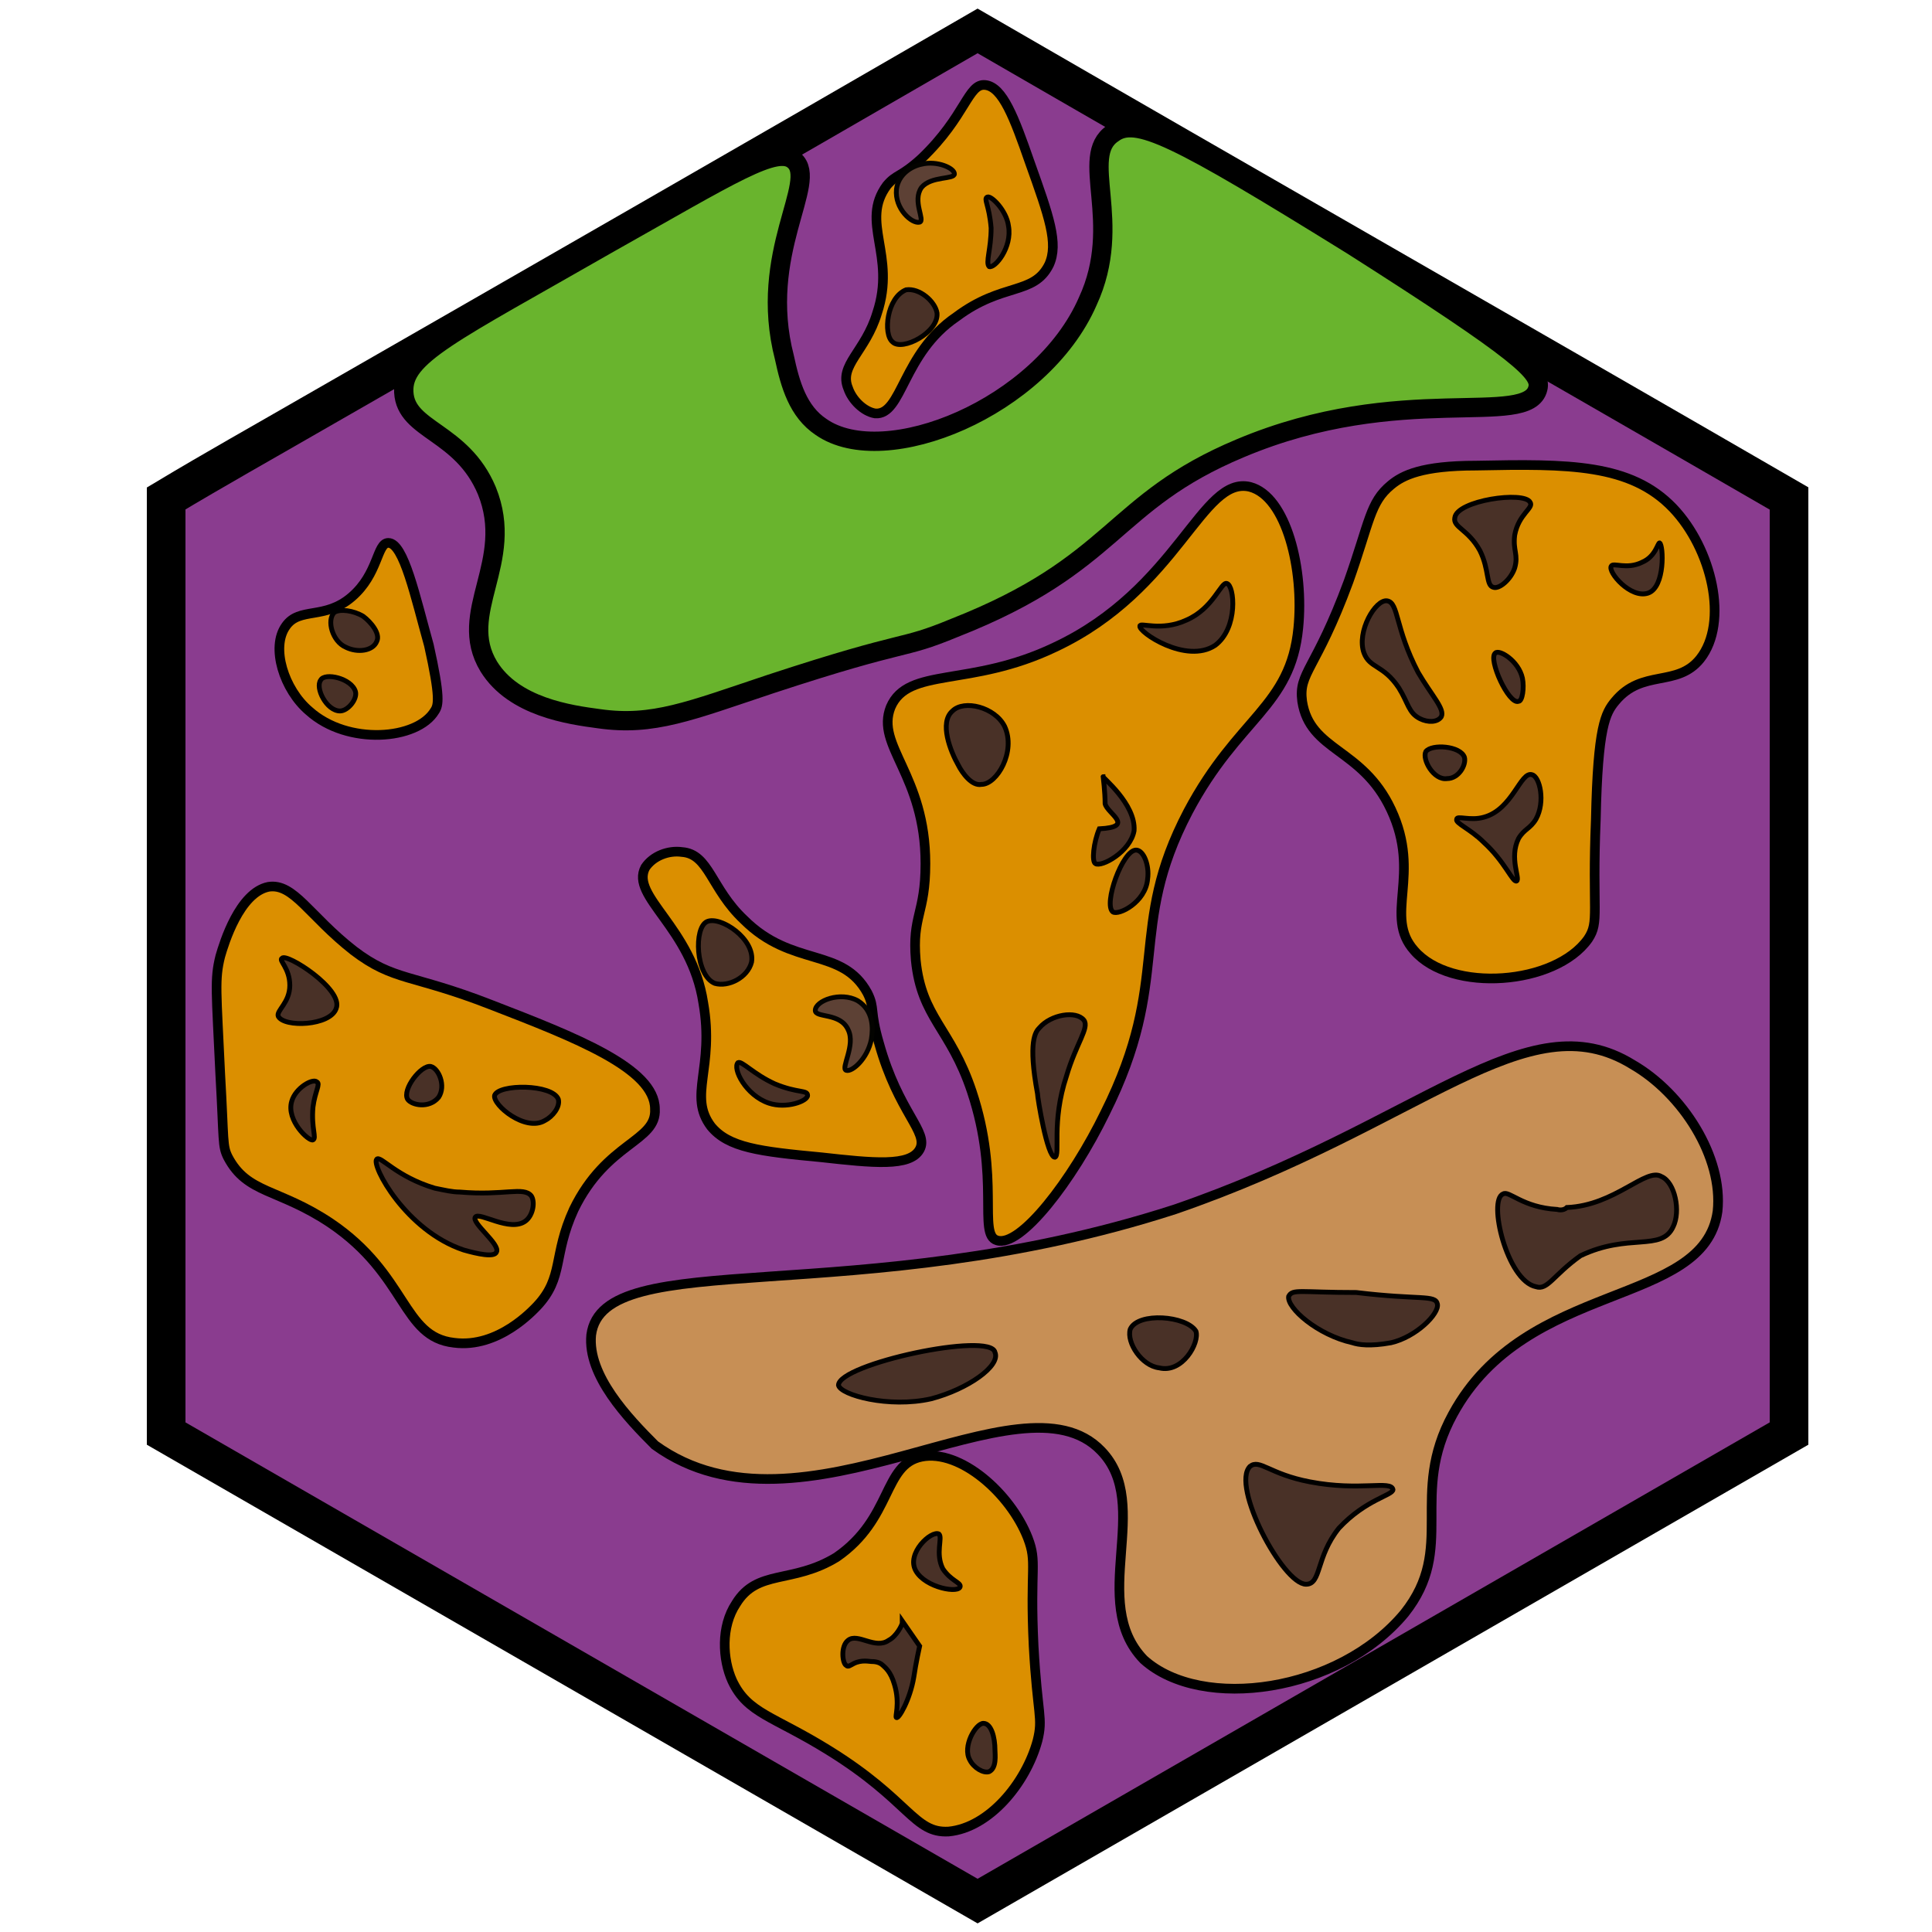 <?xml version="1.0" encoding="utf-8"?><!-- Generator: Adobe Illustrator 26.0.3, SVG Export Plug-In . SVG Version: 6.00 Build 0)  --><svg version="1.1" id="Ebene_2_00000020371425143906055610000010711333585448278916_"	 xmlns="http://www.w3.org/2000/svg" xmlns:xlink="http://www.w3.org/1999/xlink" x="0px" y="0px" viewBox="0 0 100 100"	 style="enable-background:new 0 0 100 100;" xml:space="preserve"><style type="text/css">	.st0{fill:#8A3C8F;stroke:#000000;stroke-width:2;stroke-miterlimit:10;}	.st1{fill:#DB8F00;stroke:#000000;stroke-width:0.5;stroke-miterlimit:10;}	.st2{fill:#DB8F00;stroke:#000000;stroke-width:0.5;stroke-miterlimit:10;}	.st3{fill:#C78F55;stroke:#000000;stroke-width:0.5;stroke-miterlimit:10;}	.st4{fill:#493127;stroke:#000000;stroke-width:0.25;stroke-miterlimit:10;}	.st5{fill:#804122;stroke:#000000;stroke-width:0.75;stroke-miterlimit:10;}	.st6{fill:#493127;stroke:#000000;stroke-width:0.25;stroke-miterlimit:10;}	.st7{fill:#493127;stroke:#000000;stroke-width:0.25;stroke-miterlimit:10;}	.st8{fill:#5D4135;stroke:#030300;stroke-width:0.25;stroke-miterlimit:10;}	.st9{fill:#69B42D;stroke:#000000;stroke-miterlimit:10;}</style><g id="Ebene_1_00000178169986029889010870000017977382286501971088_">	<path class="st0" d="M8.6,25.8c2.5-1.5,5-2.9,7.6-4.4c11.5-6.6,23-13.2,34.4-19.8c14,8.1,28,16.1,42,24.2v48.4l-42,24.2l-42-24.2		L8.6,25.8z"/></g><path class="st1" d="M51.6,64.2c1.2,0.4,3.9-3.1,5.6-6.6c3.5-7,1.1-9.5,4.3-15.6c2.6-4.9,5.3-5.4,5.7-9.5c0.3-3-0.6-6.8-2.5-7.3	c-2.5-0.6-3.7,5.3-10.1,8.3c-4.4,2.1-7.6,1-8.5,3.1c-0.8,2,1.8,3.5,1.8,8.1c0,2.6-0.7,2.7-0.5,5c0.3,3,1.8,3.5,2.9,6.8	C51.8,61,50.6,63.9,51.6,64.2z"/><path class="st1" d="M36.8,58.3c-1.2-1.6,0.2-3-0.4-6.4c-0.6-3.9-3.8-5.5-3-7c0.4-0.6,1.2-0.9,1.9-0.8c1.4,0.1,1.5,1.9,3.2,3.5	c2.5,2.5,5.1,1.4,6.4,3.8c0.4,0.8,0.1,0.9,0.6,2.6c1,3.6,2.6,4.6,2.1,5.5s-2.4,0.7-5.1,0.4C39.3,59.6,37.7,59.4,36.8,58.3z"/><path class="st2" d="M38.1,83c-0.8,1.2-0.7,2.9-0.2,4c0.8,1.7,2.1,1.8,5,3.6c4.2,2.6,4.4,4.3,6.2,4.2c2.1-0.2,4-2.5,4.6-4.7	c0.3-1.2,0-1.3-0.2-4.9c-0.2-4.1,0.2-4.3-0.3-5.6c-0.9-2.3-3.5-4.6-5.5-4.2s-1.5,3.2-4.4,5.2C41,82,39.2,81.2,38.1,83z"/><path class="st3" d="M30.6,69.1c0.6-4.7,13.8-1.2,30.2-6.5c12.8-4.4,18.2-10.9,23.7-7.5c2.6,1.5,4.7,4.8,4.4,7.6	c-0.7,5-9.9,3.5-13.7,10.5c-2.3,4.2,0.2,6.9-2.5,10.3c-3.4,4.1-10.5,5.1-13.5,2.4c-2.9-3,0.5-8-2.2-10.8c-4.2-4.4-15.5,5.2-23.1-0.3	C32.5,73.4,30.4,71.2,30.6,69.1z"/><path class="st2" d="M88,34.1c-1.2,1.5-3,0.5-4.4,2.2c-0.5,0.6-0.9,1.3-1,6.1c-0.2,4.8,0.2,5.3-0.4,6.2c-1.7,2.4-7.1,2.8-9,0.6	c-1.6-1.8,0.4-3.9-1.2-7.3c-1.5-3.2-4.2-3-4.6-5.6c-0.2-1.5,0.7-1.6,2.4-6.2c1.1-3.1,1.1-4.1,2.2-5c0.6-0.5,1.6-1,4.4-1	c4.8-0.1,8-0.1,10.2,2.2C88.6,28.4,89.5,32.2,88,34.1z"/><path class="st1" d="M33.9,57.4c0.1,1.7-2.5,1.7-4.2,5.2c-1.1,2.4-0.5,3.5-1.9,5c-0.2,0.2-2,2.2-4.3,1.9c-2.7-0.3-2.4-3.5-6.4-6.2	c-2.7-1.8-4.3-1.5-5.3-3.4c-0.3-0.6-0.2-0.8-0.4-4.3c-0.2-4.3-0.3-4.9,0-6.1c0.2-0.7,1-3.3,2.5-3.6c1.3-0.2,2.1,1.5,4.4,3.3	c2.1,1.6,3,1.2,7.1,2.8C29.8,53.7,33.9,55.3,33.9,57.4z"/><path class="st2" d="M20.1,28.1c-0.6,0-0.5,1.6-1.9,2.8s-2.7,0.5-3.4,1.5c-0.8,1.1-0.1,3.3,1.2,4.4c2,1.8,5.6,1.5,6.5,0	c0.2-0.3,0.3-0.7-0.3-3.4C21.5,30.9,20.9,28.1,20.1,28.1z"/><path class="st4" d="M115,66.5"/><path class="st5" d="M120.5,36.5"/><path class="st6" d="M71.8,31.1c-0.6-0.1-1.6,1.6-1.2,2.7c0.3,0.8,1,0.6,1.8,1.8c0.5,0.8,0.5,1.3,1.1,1.6c0.4,0.2,0.9,0.2,1.1-0.1	c0.2-0.4-0.5-1.1-1.2-2.3C72.2,32.5,72.4,31.2,71.8,31.1z"/><path class="st6" d="M77.3,30.4c-0.4-0.1-0.2-0.9-0.7-1.9c-0.6-1.1-1.4-1.2-1.3-1.7c0.1-0.9,3.6-1.4,3.9-0.8	c0.2,0.3-0.6,0.6-0.8,1.7c-0.1,0.8,0.2,1,0,1.7C78.2,30,77.6,30.5,77.3,30.4z"/><path class="st6" d="M83.4,29.3c-0.2,0.3,1,1.7,1.9,1.4c0.9-0.3,0.8-2.5,0.6-2.6c-0.1,0-0.2,0.7-0.9,1	C84.2,29.5,83.5,29.1,83.4,29.3z"/><path class="st6" d="M77.4,33.8c0.2-0.2,1.2,0.4,1.4,1.3c0.1,0.5,0,1.2-0.2,1.2C78.1,36.5,77,34.1,77.4,33.8z"/><path class="st6" d="M73.8,38.9c0.3-0.4,1.8-0.3,2,0.3c0.1,0.4-0.3,1.1-0.9,1.1C74.2,40.4,73.6,39.3,73.8,38.9z"/><path class="st6" d="M76.8,42.3c-0.7,0.2-1.4-0.1-1.4,0.1c-0.1,0.2,0.7,0.5,1.4,1.2c1.1,1,1.5,2.1,1.7,2s-0.4-1.2,0.1-2.2	c0.3-0.5,0.6-0.5,0.9-1c0.5-0.9,0.2-2.2-0.2-2.3C78.7,39.9,78.3,41.9,76.8,42.3z"/><path class="st6" d="M43.4,71.7c0.1,0.5,2.6,1.2,4.8,0.7c1.9-0.5,3.6-1.7,3.3-2.4C51.3,68.9,43.4,70.6,43.4,71.7z"/><path class="st6" d="M58.5,68.8c-0.2,0.7,0.6,1.9,1.5,2c1.2,0.3,2.1-1.3,1.9-1.9C61.4,68.1,58.9,67.9,58.5,68.8z"/><path class="st6" d="M66.7,67.1c-0.1,0.6,1.5,2,3.3,2.4c0.3,0.1,0.9,0.2,2,0c1.3-0.3,2.5-1.5,2.4-2c-0.1-0.5-0.9-0.2-4.2-0.6	C67.3,66.9,66.9,66.7,66.7,67.1z"/><path class="st6" d="M79.5,66.6c-1.5-0.3-2.5-4.5-1.7-4.8c0.3-0.2,1,0.7,2.8,0.8c0,0,0.3,0.1,0.5-0.1c2.5-0.1,4.1-2.1,4.9-1.6	c0.7,0.3,1,1.8,0.6,2.6c-0.6,1.3-2.3,0.3-4.8,1.5C80.4,66,80.1,66.8,79.5,66.6z"/><path class="st6" d="M72.1,77.1c0,0.3-1.4,0.5-2.8,2c-1.2,1.5-0.9,2.9-1.7,2.9c-1.2,0-3.9-5.1-2.9-6.1c0.5-0.4,1,0.4,3.1,0.8	C70.4,77.2,72,76.6,72.1,77.1z"/><path class="st7" d="M19.5,60c0.2-0.2,1,0.9,3,1.5c0.5,0.1,0.9,0.2,1.3,0.2c2.3,0.2,3.3-0.3,3.7,0.2c0.2,0.3,0.1,1-0.3,1.3	c-0.8,0.6-2.4-0.5-2.6-0.2s1.3,1.4,1.1,1.8c-0.1,0.3-1,0.1-1.7-0.1C21,63.7,19.2,60.3,19.5,60z"/><path class="st7" d="M25.6,56.7c0.2-0.6,3-0.6,3.3,0.2c0.1,0.4-0.3,0.9-0.7,1.1C27.2,58.6,25.5,57.2,25.6,56.7z"/><path class="st7" d="M22.3,55.2c-0.5-0.1-1.5,1.2-1.2,1.7c0.2,0.3,1.1,0.5,1.6-0.1C23.1,56.2,22.7,55.3,22.3,55.2z"/><path class="st7" d="M16.4,56c-0.2-0.2-1.1,0.3-1.3,1c-0.3,1,0.9,2.1,1.1,2c0.2-0.1-0.1-0.6,0-1.7C16.3,56.5,16.6,56.1,16.4,56z"/><path class="st7" d="M17.4,52.2c-0.3,0.9-2.7,1-3,0.4C14.3,52.3,15,51.9,15,51s-0.6-1.3-0.4-1.4C14.8,49.3,17.8,51.2,17.4,52.2z"/><path class="st6" d="M18.8,31.9c0.4,0.3,0.9,0.9,0.7,1.3c-0.2,0.5-1,0.6-1.6,0.3c-0.7-0.3-1-1.4-0.6-1.8	C17.6,31.5,18.3,31.6,18.8,31.9z"/><path class="st6" d="M16.6,35.2c-0.3,0.4,0.3,1.6,1,1.6c0.4,0,0.9-0.6,0.8-1C18.2,35.1,16.8,34.8,16.6,35.2z"/><path class="st6" d="M48.6,79.4c-0.4-0.2-1.7,1-1.2,1.9s2.3,1.2,2.3,0.8c0-0.2-0.5-0.3-0.9-0.9C48.4,80.4,48.8,79.6,48.6,79.4z"/><path class="st6" d="M50.9,89.2c-0.4,0-1.1,1.2-0.7,1.9c0.2,0.4,0.7,0.7,1,0.6c0.4-0.2,0.3-0.9,0.3-1.1	C51.5,89.9,51.3,89.2,50.9,89.2z"/><path class="st6" d="M46.4,88.9c-0.1,0,0.2-0.7-0.1-1.7c-0.2-0.7-0.5-0.9-0.6-1C45.5,86,45.2,86,45.1,86s-0.5-0.1-0.9,0.1	c-0.2,0.1-0.3,0.2-0.4,0.1c-0.2-0.1-0.3-1,0.1-1.3c0.5-0.4,1.4,0.5,2.1,0c0.4-0.2,0.7-0.8,0.7-0.9s0-0.1,0-0.1l0,0l0.9,1.3l0,0	c0,0-0.2,0.9-0.3,1.6C47.1,88,46.5,89,46.4,88.9z"/><path class="st7" d="M62.9,33.4c1.2-0.9,1-3.1,0.6-3.2c-0.3-0.1-0.7,1.3-2.1,1.9c-1.3,0.6-2.4,0.1-2.4,0.3	C58.9,32.7,61.4,34.4,62.9,33.4z"/><path class="st7" d="M52,37.6c-0.5-1-2.1-1.4-2.7-0.8c-0.7,0.6-0.1,2.1,0.3,2.8c0.2,0.4,0.7,1.1,1.2,1C51.6,40.6,52.6,38.9,52,37.6z	"/><path class="st7" d="M57.1,40.2c0,0,0.1,0.8,0.1,1.4c0.1,0.5,1.6,1.2-0.3,1.3l0,0c-0.3,0.7-0.4,1.7-0.2,1.8c0.3,0.2,1.8-0.6,2-1.7	C58.8,41.6,57,40.2,57.1,40.2z"/><path class="st7" d="M57.6,47.2c0.3,0.2,1.7-0.5,1.8-1.7c0.1-0.7-0.2-1.5-0.6-1.5C58.1,44,57.1,46.8,57.6,47.2z"/><path class="st7" d="M53.8,53.2c0.6-0.7,1.9-0.9,2.3-0.4c0.3,0.4-0.4,1.2-0.9,2.9c-0.8,2.4-0.3,4.1-0.6,4.2c-0.4,0-0.9-3.1-0.9-3.3	C53.2,53.9,53.6,53.4,53.8,53.2z"/><path class="st7" d="M36.6,47.7C35.9,48,36,50.5,37,50.9c0.7,0.2,1.7-0.3,1.9-1.1C39.1,48.6,37.3,47.4,36.6,47.7z"/><path class="st7" d="M38.2,55c-0.3,0.3,0.4,1.7,1.6,2.1c0.9,0.3,2-0.1,2-0.4c0-0.3-0.5-0.1-1.7-0.6C39,55.6,38.4,54.9,38.2,55z"/><path class="st8" d="M42.2,52.3c0,0.4,1.3,0.1,1.7,1c0.4,0.8-0.4,2-0.1,2.1c0.3,0.1,1.1-0.6,1.3-1.6c0.1-0.6,0.1-1.5-0.7-2	C43.5,51.3,42.2,51.8,42.2,52.3z"/><path class="st9" d="M20.9,20.3c0.1,2,3,2,4.3,5.1c1.5,3.7-1.6,6.3,0.1,9.1c1.3,2.1,4.2,2.5,5.7,2.7c2.8,0.4,4.7-0.4,8.9-1.8	c7.3-2.4,6.6-1.7,9.5-2.9c8.4-3.3,8.1-6.5,14.8-9.3c8.3-3.5,14.9-1,15.4-3.1c0.2-0.8-0.8-1.8-9.6-7.4C60.8,7,58.8,6,57.6,6.9	c-1.8,1.2,0.6,4.6-1.3,8.7c-2.4,5.5-10.5,8.8-13.8,6.5c-1.2-0.8-1.6-2.2-1.9-3.6c-1.4-5.4,1.8-9.1,0.5-10.2	c-0.9-0.8-3.2,0.7-9.6,4.3C23.3,17.3,20.8,18.4,20.9,20.3z"/><path class="st1" d="M54.3,13.7c-0.8,1.6-2.4,0.9-4.8,2.7c-2.8,1.9-2.8,5.1-4.2,5c-0.6-0.1-1.2-0.7-1.4-1.3	c-0.5-1.2,0.9-1.9,1.5-3.9c1-3-0.9-4.7,0.5-6.6c0.5-0.6,0.7-0.4,1.8-1.4C50,6,50.1,4.3,51,4.4c0.9,0.1,1.5,1.7,2.3,4	C54.3,11.2,54.8,12.6,54.3,13.7z"/><path class="st7" d="M46.2,17.7c0.5,0.5,2.4-0.5,2.3-1.5c-0.1-0.6-0.9-1.3-1.6-1.2C45.9,15.4,45.7,17.3,46.2,17.7z"/><path class="st7" d="M51.2,13.8c0.3,0.1,1.2-1,1-2.1c-0.1-0.8-0.9-1.6-1.1-1.5c-0.2,0.1,0.1,0.4,0.2,1.6	C51.3,12.9,51,13.6,51.2,13.8z"/><path class="st8" d="M47.6,11.5c0.3-0.1-0.4-1.1,0.1-1.8c0.5-0.6,1.7-0.4,1.7-0.7c0-0.3-0.9-0.7-1.7-0.5c-0.5,0.1-1.2,0.5-1.3,1.3	C46.3,10.8,47.2,11.6,47.6,11.5z"/><path class="st9" d="M-5.1,1.7"/></svg>